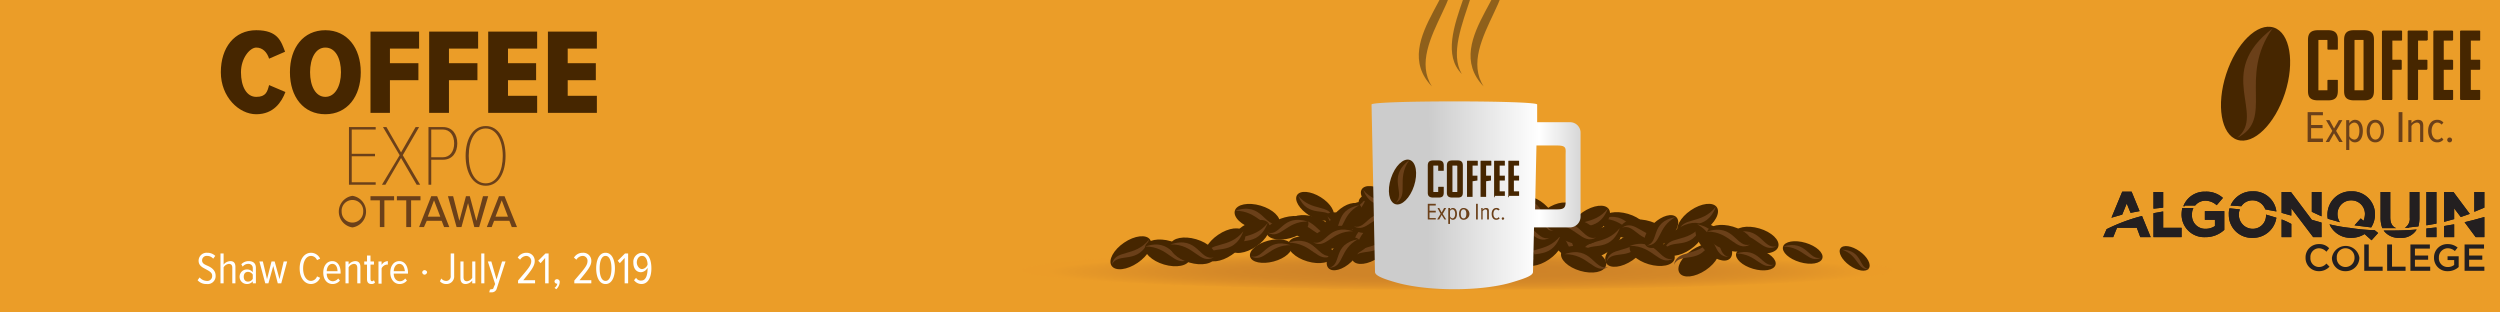 <svg xmlns="http://www.w3.org/2000/svg" width="720" height="90" viewBox="0 0 720 90"><defs><radialGradient id="a" cx="419.74" cy="77.8" r="64.78" gradientTransform="matrix(1.92 0 0 .09 -385.5 71.2)" gradientUnits="userSpaceOnUse"><stop offset="0" stop-color="#b26928"/><stop offset=".31" stop-color="#b56c28"/><stop offset=".53" stop-color="#be7428"/><stop offset=".72" stop-color="#ce8228"/><stop offset=".9" stop-color="#e49627"/><stop offset=".95" stop-color="#eb9c27"/></radialGradient><clipPath id="b"><path fill="none" d="M605.7 55.1h109.8v23.03H605.7z"/></clipPath><clipPath id="c"><path fill="none" d="M598.7 43.7h126.7V84H598.7z"/></clipPath><linearGradient id="d" x1="395.12" x2="455.35" y1="56.23" y2="56.23" gradientUnits="userSpaceOnUse"><stop offset=".27" stop-color="#ccc"/><stop offset=".8" stop-color="#fff"/><stop offset=".99" stop-color="#d9d9d9"/></linearGradient></defs><path fill="#eb9d28" d="M729-9V99H-9V-9z"/><ellipse cx="419.7" cy="77.8" fill="url(#a)" opacity=".5" rx="125.2" ry="5.7"/><ellipse cx="467.6" cy="64.9" fill="#462600" rx="3.5" ry="6.7" transform="rotate(-73.6 467.774 64.736)"/><path fill="#6b4019" d="M461.3 63c7.9-2.6 8.4 5 12.5 3.7-4.1 2.4-5.6-3.8-12.5-3.7z"/><ellipse cx="420.4" cy="71.8" fill="#462600" rx="3.5" ry="6.7" transform="rotate(-73.6 420.539 71.721)"/><path fill="#6b4019" d="M414.1 69.9c7.9-2.6 8.4 4.9 12.5 3.7-4.2 2.4-5.7-3.8-12.5-3.7z"/><ellipse cx="377.3" cy="65.7" fill="#462600" rx="3.5" ry="6.7" transform="rotate(-73.6 377.494 65.58)"/><path fill="#6b4019" d="M371 63.8c8-2.6 8.4 4.9 12.6 3.7-4.2 2.3-5.7-3.8-12.6-3.7z"/><ellipse cx="362" cy="62.5" fill="#462600" rx="3.5" ry="6.7" transform="rotate(-73.6 362.082 62.494)"/><path fill="#6b4019" d="M355.7 60.7c7.9-2.7 8.4 4.9 12.5 3.7-4.2 2.3-5.7-3.8-12.5-3.7z"/><ellipse cx="377.3" cy="71.8" fill="#462600" rx="3.5" ry="6.7" transform="rotate(-73.6 377.485 71.724)"/><path fill="#6b4019" d="M371 69.9c8-2.6 8.4 4.9 12.6 3.7-4.2 2.4-5.7-3.8-12.6-3.7z"/><ellipse cx="406.9" cy="62.6" fill="#462600" rx="3.5" ry="6.7" transform="rotate(-73.6 407.039 62.456)"/><path fill="#6b4019" d="M400.6 60.7c7.9-2.6 8.4 4.9 12.5 3.7-4.2 2.4-5.7-3.8-12.5-3.7z"/><ellipse cx="398.5" cy="59.9" fill="#462600" rx="3.5" ry="6.7" transform="rotate(-73.7 397.97 60.248)"/><path fill="#6b4019" d="M392.3 58.1c7.9-2.7 8.4 4.9 12.5 3.7-4.2 2.3-5.7-3.8-12.5-3.7z"/><ellipse cx="451.1" cy="69.4" fill="#462600" rx="3.5" ry="6.7" transform="rotate(-43.9 451.445 69.304)"/><path fill="#6b4019" d="M446.6 64.7c8.2 1.6 4.9 8.4 9.1 9.4-4.8-.1-3.1-6.2-9.1-9.4z"/><ellipse cx="432.4" cy="60.7" fill="#462600" rx="3.5" ry="6.7" transform="rotate(-43.9 432.863 60.662)"/><path fill="#6b4019" d="M427.9 56c8.2 1.6 4.9 8.4 9.1 9.4-4.8 0-3.1-6.1-9.1-9.4z"/><ellipse cx="420.3" cy="55.2" fill="#462600" rx="6.7" ry="3.5" transform="rotate(-34.3 420.764 55.138)"/><path fill="#6b4019" d="M425.7 51.5c-2.9 7.8-9.1 3.4-10.7 7.4.8-4.7 6.5-2 10.7-7.4z"/><ellipse cx="488.8" cy="63.2" fill="#462600" rx="6.7" ry="3.5" transform="rotate(-34.3 489.274 63.148)"/><path fill="#6b4019" d="M494.2 59.5c-3 7.8-9.1 3.4-10.8 7.4.9-4.7 6.6-2 10.8-7.4z"/><ellipse cx="484.7" cy="68.6" fill="#462600" rx="6.7" ry="3.5" transform="rotate(-34.3 485.317 68.493)"/><path fill="#6b4019" d="M490.1 64.9c-2.9 7.8-9.1 3.4-10.8 7.3.9-4.7 6.6-1.9 10.8-7.3z"/><ellipse cx="487.5" cy="72.6" fill="#462600" rx="6.7" ry="3.5" transform="rotate(-33.9 492.158 70.834)"/><path fill="#6b4019" d="M492.9 68.9c-3 7.8-9.1 3.4-10.8 7.4.8-4.7 6.6-2 10.8-7.4z"/><ellipse cx="468" cy="71.8" fill="#462600" rx="6.7" ry="3.5" transform="rotate(-34.3 468.547 71.658)"/><path fill="#6b4019" d="M473.4 68.1c-2.9 7.8-9.1 3.3-10.7 7.3.8-4.7 6.5-2 10.7-7.3z"/><ellipse cx="473.4" cy="66.9" fill="#462600" rx="3.5" ry="6.7" transform="rotate(-78.6 473.353 66.911)"/><path fill="#6b4019" d="M479.9 68.2c-7.7 3.3-8.8-4.2-12.8-2.6 3.9-2.7 6 3.3 12.8 2.6z"/><ellipse cx="457.7" cy="63.7" fill="#462600" rx="6.7" ry="3.5" transform="rotate(-34.3 458.231 63.683)"/><path fill="#6b4019" d="M463.1 60c-3 7.8-9.1 3.4-10.8 7.4.9-4.8 6.6-2 10.8-7.4z"/><ellipse cx="447.2" cy="62.8" fill="#462600" rx="6.7" ry="3.5" transform="rotate(-34.3 447.698 62.74)"/><path fill="#6b4019" d="M452.6 59.1c-3 7.8-9.1 3.4-10.8 7.4.8-4.8 6.6-2 10.8-7.4z"/><ellipse cx="444" cy="71.6" fill="#462600" rx="6.7" ry="3.5" transform="rotate(-34.3 444.462 71.501)"/><path fill="#6b4019" d="M449.4 67.9c-2.9 7.8-9.1 3.4-10.8 7.4.9-4.8 6.6-2 10.8-7.4z"/><ellipse cx="395" cy="71" fill="#462600" rx="6.7" ry="3.5" transform="rotate(-34.3 395.481 70.937)"/><path fill="#6b4019" d="M400.4 67.3c-3 7.8-9.2 3.4-10.8 7.4.8-4.7 6.5-2 10.8-7.4z"/><ellipse cx="408.9" cy="65.5" fill="#462600" rx="6.7" ry="3.5" transform="rotate(-34.3 409.41 65.476)"/><path fill="#6b4019" d="M414.3 61.8c-3 7.8-9.1 3.4-10.8 7.4.8-4.7 6.6-2 10.8-7.4z"/><ellipse cx="461.1" cy="69.3" fill="#462600" rx="6.7" ry="3.5" transform="rotate(-34.3 461.63 69.346)"/><path fill="#6b4019" d="M466.5 65.7c-3 7.8-9.2 3.3-10.8 7.3.8-4.7 6.5-2 10.8-7.3z"/><ellipse cx="424" cy="67.6" fill="#462600" rx="6.7" ry="3.5" transform="rotate(-34.3 424.581 67.495)"/><path fill="#6b4019" d="M429.4 63.9c-2.9 7.8-9.1 3.4-10.7 7.4.8-4.8 6.5-2 10.7-7.4z"/><ellipse cx="388" cy="60.9" fill="#462600" rx="6.7" ry="3.5" transform="rotate(-33.9 391.776 59.503)"/><path fill="#6b4019" d="M393.4 57.2c-2.9 7.8-9.1 3.4-10.7 7.4.8-4.8 6.5-2 10.7-7.4z"/><ellipse cx="359.7" cy="67.9" fill="#462600" rx="6.7" ry="3.5" transform="rotate(-34.3 360.066 67.816)"/><path fill="#6b4019" d="M365.1 64.2c-3 7.8-9.1 3.4-10.8 7.4.8-4.7 6.6-2 10.8-7.4z"/><ellipse cx="325.6" cy="72.6" fill="#462600" rx="6.7" ry="3.5" transform="rotate(-34.3 325.954 72.55)"/><path fill="#6b4019" d="M331 68.9c-3 7.8-9.1 3.4-10.8 7.4.8-4.7 6.6-2 10.8-7.4z"/><ellipse cx="352.7" cy="70.3" fill="#462600" rx="6.7" ry="3.5" transform="rotate(-34.3 353.095 70.279)"/><path fill="#6b4019" d="M358.1 66.6c-3 7.8-9.2 3.4-10.8 7.3.8-4.7 6.5-1.9 10.8-7.3z"/><ellipse cx="493.3" cy="69.4" fill="#462600" rx="3.5" ry="6.7" transform="rotate(-43.9 493.747 69.19)"/><path fill="#6b4019" d="M488.8 64.6c8.2 1.7 4.9 8.5 9.1 9.4-4.8 0-3.1-6.1-9.1-9.4z"/><ellipse cx="443" cy="61.8" fill="#462600" rx="3.5" ry="6.7" transform="rotate(-43.9 443.392 61.733)"/><path fill="#6b4019" d="M438.5 57.1c8.2 1.7 4.8 8.5 9 9.4-4.8 0-3-6.1-9-9.4z"/><ellipse cx="336.1" cy="72.8" fill="#462600" rx="3.5" ry="6.7" transform="rotate(-73.6 336.186 72.726)"/><path fill="#6b4019" d="M329.8 71c7.9-2.7 8.4 4.9 12.5 3.7-4.2 2.3-5.7-3.8-12.5-3.7z"/><ellipse cx="343.4" cy="72.2" fill="#462600" rx="3.5" ry="6.7" transform="rotate(-73.6 343.497 72.15)"/><path fill="#6b4019" d="M337.1 70.4c7.9-2.7 8.4 4.9 12.5 3.7-4.1 2.3-5.6-3.9-12.5-3.7z"/><ellipse cx="475.6" cy="72.6" fill="#462600" rx="3.5" ry="6.7" transform="rotate(-73.6 475.813 72.522)"/><path fill="#6b4019" d="M469.4 70.8c7.9-2.7 8.4 4.9 12.5 3.7-4.2 2.3-5.7-3.8-12.5-3.7z"/><ellipse cx="440.1" cy="66.6" fill="#462600" rx="3.5" ry="6.7" transform="rotate(-73.6 440.248 66.555)"/><path fill="#6b4019" d="M433.8 64.8c7.9-2.6 8.4 4.9 12.5 3.7-4.2 2.3-5.7-3.8-12.5-3.7z"/><ellipse cx="453.5" cy="66.5" fill="#462600" rx="3.5" ry="6.7" transform="rotate(-73.6 453.653 66.472)"/><path fill="#6b4019" d="M447.2 64.7c7.9-2.7 8.4 4.9 12.5 3.7-4.2 2.3-5.7-3.8-12.5-3.7z"/><ellipse cx="456.9" cy="75" fill="#462600" rx="3.5" ry="6.7" transform="rotate(-73.7 456.25 75.375)"/><path fill="#6b4019" d="M450.6 73.2c7.9-2.7 8.4 4.9 12.6 3.7-4.2 2.3-5.7-3.8-12.6-3.7z"/><ellipse cx="403.8" cy="73" fill="#462600" rx="3.5" ry="6.7" transform="rotate(-73.6 403.963 72.977)"/><path fill="#6b4019" d="M397.5 71.2c7.9-2.7 8.4 4.9 12.5 3.6-4.1 2.4-5.6-3.8-12.5-3.6z"/><ellipse cx="505.5" cy="69" fill="#462600" rx="3.5" ry="6.7" transform="rotate(-73.6 505.707 68.93)"/><path fill="#6b4019" d="M499.2 67.2c7.9-2.7 8.4 4.9 12.5 3.7-4.2 2.3-5.7-3.9-12.5-3.7z"/><ellipse cx="519" cy="72.6" fill="#462600" rx="2.9" ry="5.9" transform="rotate(-73.6 519.167 72.536)"/><path fill="#6b4019" d="M513.5 71c6.9-2.1 7.4 4.2 11 3.2-3.7 1.9-5-3.2-11-3.2z"/><ellipse cx="505.5" cy="74.6" fill="#462600" rx="2.9" ry="5.9" transform="rotate(-73.6 505.614 74.489)"/><path fill="#6b4019" d="M500 73c6.8-2.1 7.4 4.2 10.9 3.2-3.6 1.9-5-3.2-10.9-3.2z"/><ellipse cx="534.4" cy="74.7" fill="#462600" rx="2.5" ry="5" transform="rotate(-54.5 533.995 74.808)"/><path fill="#6b4019" d="M530.5 71.9c6.1.2 4.7 5.4 7.8 5.6-3.4.5-3-4-7.8-5.6z"/><ellipse cx="497.9" cy="68.6" fill="#462600" rx="3.5" ry="6.7" transform="rotate(-73.6 498.01 68.488)"/><path fill="#6b4019" d="M491.6 66.7c7.9-2.6 8.4 5 12.5 3.7-4.2 2.4-5.7-3.8-12.5-3.7z"/><ellipse cx="413.1" cy="57.9" fill="#462600" rx="6.2" ry="3.1" transform="rotate(-15 413.898 57.968)"/><path fill="#6b4019" d="M418.9 56.3c-7.3-2.3-7.8 4.3-11.6 3.2 3.9 2.1 5.3-3.3 11.6-3.2z"/><ellipse cx="430.4" cy="68.7" fill="#462600" rx="6" ry="3.2" transform="rotate(-43.4 430.527 68.72)"/><path fill="#6b4019" d="M434.6 64.6c-7.6 1.4-4.5 7.4-8.4 8.2 4.4 0 2.8-5.3 8.4-8.2z"/><ellipse cx="397.6" cy="57.9" fill="#462600" rx="3.1" ry="6.1" transform="rotate(-58.1 397.342 58.036)"/><path fill="#6b4019" d="M392.6 54.7c2.7 6.8 8.4 3 10 6.4-.8-4.1-6.1-1.7-10-6.4z"/><ellipse cx="378.9" cy="59.6" fill="#462600" rx="3.1" ry="6.1" transform="rotate(-58.1 378.65 59.668)"/><path fill="#6b4019" d="M373.9 56.4c2.7 6.8 8.4 2.9 9.9 6.4-.7-4.1-6-1.7-9.9-6.4z"/><ellipse cx="399.3" cy="64.1" fill="#462600" rx="3.1" ry="6.1" transform="rotate(-58.1 399.103 64.197)"/><path fill="#6b4019" d="M394.4 60.9c2.7 6.8 8.4 3 9.9 6.4-.8-4.1-6-1.7-9.9-6.4z"/><ellipse cx="387.3" cy="65.5" fill="#462600" rx="3.1" ry="6.1" transform="rotate(-58.1 387.011 65.608)"/><path fill="#6b4019" d="M382.3 62.3c2.8 6.8 8.4 3 10 6.5-.8-4.2-6.1-1.8-10-6.5z"/><ellipse cx="414.8" cy="70.8" fill="#462600" rx="3.1" ry="6.1" transform="rotate(-58.1 414.526 70.997)"/><path fill="#6b4019" d="M409.8 67.6c2.7 6.8 8.4 3 9.9 6.4-.7-4.1-6-1.7-9.9-6.4z"/><ellipse cx="422.9" cy="62.8" fill="#462600" rx="3.1" ry="6.1" transform="rotate(-58 422.651 62.078)"/><path fill="#6b4019" d="M417.9 59.6c2.7 6.8 8.4 2.9 9.9 6.4-.7-4.1-6-1.7-9.9-6.4z"/><ellipse cx="435.9" cy="63.6" fill="#462600" rx="6.1" ry="3.1" transform="rotate(-3.4 433.146 63.44)"/><path fill="#6b4019" d="M441.8 63.3c-6.2-4-8.6 2.5-11.8.5 3 2.9 5.9-2.1 11.8-.5z"/><ellipse cx="436.8" cy="71.8" fill="#462600" rx="3.1" ry="6.1" transform="rotate(-58.1 436.519 71.905)"/><path fill="#6b4019" d="M431.8 68.6c2.7 6.8 8.4 2.9 10 6.4-.8-4.1-6.1-1.7-10-6.4z"/><ellipse cx="391.5" cy="68.7" fill="#462600" rx="6" ry="3.2" transform="rotate(-43.4 391.505 68.765)"/><path fill="#6b4019" d="M395.6 64.6c-7.5 1.4-4.4 7.4-8.3 8.2 4.4 0 2.8-5.3 8.3-8.2z"/><ellipse cx="387.3" cy="63.2" fill="#462600" rx="6" ry="3.2" transform="rotate(-43.4 387.326 63.172)"/><path fill="#6b4019" d="M391.5 59.1c-7.6 1.4-4.5 7.4-8.4 8.2 4.5 0 2.8-5.3 8.4-8.2z"/><ellipse cx="386.9" cy="73" fill="#462600" rx="6" ry="3.2" transform="rotate(-43.4 387.067 72.966)"/><path fill="#6b4019" d="M391.1 68.9c-7.5 1.4-4.5 7.4-8.3 8.2 4.4 0 2.8-5.3 8.3-8.2z"/><ellipse cx="478.4" cy="66.6" fill="#462600" rx="6" ry="3.2" transform="rotate(-43.4 478.536 66.577)"/><path fill="#6b4019" d="M482.6 62.5c-7.6 1.4-4.5 7.4-8.4 8.2 4.5 0 2.9-5.3 8.4-8.2z"/><ellipse cx="407.3" cy="68.8" fill="#462600" rx="6.2" ry="3.1" transform="rotate(-15 407.84 68.762)"/><path fill="#6b4019" d="M413.1 67.1c-7.3-2.3-7.8 4.4-11.6 3.3 3.9 2 5.3-3.4 11.6-3.3z"/><ellipse cx="417.9" cy="64.2" fill="#462600" rx="6.2" ry="3.1" transform="rotate(-15 418.465 64.365)"/><path fill="#6b4019" d="M423.7 62.6c-7.3-2.3-7.8 4.3-11.6 3.2 3.9 2.1 5.3-3.3 11.6-3.2z"/><ellipse cx="395.6" cy="63.6" fill="#462600" rx="6.2" ry="3.1" transform="rotate(-15 396.138 63.744)"/><path fill="#6b4019" d="M401.4 62c-7.3-2.4-7.7 4.3-11.5 3.2 3.8 2 5.2-3.4 11.5-3.2z"/><ellipse cx="370.8" cy="65.4" fill="#462600" rx="6.2" ry="3.1" transform="rotate(-15 371.561 65.53)"/><path fill="#6b4019" d="M376.6 63.8c-7.3-2.3-7.7 4.3-11.5 3.2 3.8 2.1 5.2-3.3 11.5-3.2z"/><ellipse cx="366" cy="72.2" fill="#462600" rx="6.2" ry="3.1" transform="rotate(-15 366.433 72.197)"/><path fill="#6b4019" d="M371.7 70.6c-7.2-2.3-7.7 4.3-11.5 3.2 3.9 2.1 5.2-3.3 11.5-3.2z"/><ellipse cx="383.9" cy="68.2" fill="#462600" rx="6.2" ry="3.1" transform="rotate(-15 384.704 68.42)"/><path fill="#6b4019" d="M389.7 66.6c-7.3-2.3-7.7 4.3-11.5 3.2 3.8 2.1 5.2-3.3 11.5-3.2z"/><path fill="#462600" d="M670.2 11.5h-2.4c-.1 0-.1.1-.1.2v14.2c0 .1 0 .1.1.1h2.4c.1 0 .1 0 .1-.1v-2.7a.2.2 0 0 1 .2-.2h2.6c.2 0 .2.1.2.2v2.9c0 1.8-.6 2.8-2.8 2.8h-2.9c-2.3 0-2.9-1-2.9-2.7V11.5c0-1.8.7-2.8 2.9-2.8h2.9c2.1 0 2.8 1 2.8 2.7v2.7c0 .1 0 .2-.2.2h-2.6a.2.2 0 0 1-.2-.2v-2.4c0-.1 0-.2-.1-.2zm4.9 14.7V11.5c0-1.8.7-2.8 2.8-2.8h2.9c2.2 0 2.9 1 2.9 2.7v14.7c0 1.8-.6 2.8-2.8 2.8H678c-2.3 0-2.9-1-2.9-2.7zm5.5-14.7h-2.4c-.1 0-.1.1-.1.2v14.2c0 .1 0 .1.1.1h2.4c.1 0 .1 0 .1-.1V11.7c0-.1 0-.2-.1-.2zm8.4 8.6v8.4c0 .2-.1.3-.2.3h-2.6c-.1 0-.2-.2-.2-.3V9l.2-.2h5.3c.2 0 .3.1.3.2v2.5c0 .1-.1.2-.3.2H689v5.5h2.5l.2.2v2.4c0 .2-.1.3-.2.3zm7.4 0v8.4c0 .2-.1.3-.2.3h-2.6c-.1 0-.2-.2-.2-.3V9l.2-.2h5.3l.3.2v2.5l-.3.2h-2.5v5.5h2.4c.2 0 .3.1.3.2v2.4a.3.3 0 0 1-.3.3zm4.6 8.7c-.2 0-.2-.2-.2-.3V9l.2-.2h5.3l.2.2v2.5l-.2.2h-2.5v5.5h2.5l.2.2v2.4c0 .2-.1.3-.2.3h-2.5v5.8h2.5a.2.2 0 0 1 .2.2v2.4c0 .2-.1.3-.2.3zm7.8 0a.3.3 0 0 1-.3-.3V9c0-.1.1-.2.3-.2h5.3a.2.2 0 0 1 .2.2v2.5a.2.2 0 0 1-.2.2h-2.5v5.5h2.5a.2.2 0 0 1 .2.2v2.4c0 .2-.1.3-.2.3h-2.5v5.8h2.5a.2.2 0 0 1 .2.2v2.4c0 .2-.1.3-.2.3z"/><path fill="#6b4019" d="M664.6 32.3h4.4v.9h-3.4V36h3.3v.9h-3.3v3h3.4v1h-4.4zm7.6 6.1l-1.4 2.5h-1l1.9-3.2-1.8-3.1h1l1.3 2.4 1.4-2.4h1l-1.8 3.1 1.9 3.2h-1zm3.5 4.8v-8.6h.9v.9a2 2 0 0 1 1.6-1c1.5 0 2.3 1.3 2.3 3.2s-.8 3.3-2.3 3.3a1.8 1.8 0 0 1-1.6-1v3.2zm2.3-7.9a1.8 1.8 0 0 0-1.4 1v2.9a1.8 1.8 0 0 0 1.4 1c1 0 1.5-1.1 1.5-2.5s-.5-2.4-1.5-2.4zm3.6 2.4c0-1.7.8-3.2 2.5-3.2s2.5 1.5 2.5 3.2-.8 3.3-2.5 3.3-2.5-1.5-2.5-3.3zm4.1 0c0-1.2-.5-2.4-1.6-2.4s-1.6 1.2-1.6 2.4.5 2.5 1.6 2.5 1.6-1.2 1.6-2.5zm5.1-5.4h1.1v8.6h-1.1zm6.2 4.1c0-.8-.4-1.1-1-1.1a2 2 0 0 0-1.5 1v4.6h-.9v-6.3h.9v.9a2.5 2.5 0 0 1 1.8-1c1.1 0 1.6.5 1.6 1.7v4.7h-.9zm4.9-1.9a2.2 2.2 0 0 1 1.8.8l-.5.6a1.7 1.7 0 0 0-1.2-.6c-1.1 0-1.7 1.1-1.7 2.4s.6 2.5 1.7 2.5a1.7 1.7 0 0 0 1.2-.6l.5.6a2.2 2.2 0 0 1-1.8.8c-1.6 0-2.6-1.4-2.6-3.3s1-3.2 2.6-3.2zm3.6 5.1a.7.7 0 0 1 0 1.4.7.7 0 1 1 0-1.4z"/><ellipse cx="649.4" cy="24" fill="#462600" rx="17" ry="8.9" transform="rotate(-72 649.57 23.912)"/><path fill="#6b4019" d="M654.5 8.2c-16.9 12.8-1.7 24.7-10.2 31.5 10.9-5.4.1-17.3 10.2-31.5z"/><g clip-path="url(#b)"><g fill="#231f20" clip-path="url(#c)"><path d="M673.9 64a4.2 4.2 0 0 1-.7-2.3 3.9 3.9 0 0 1 3.9-4h.1a3.9 3.9 0 0 1 3.9 4 5.8 5.8 0 0 1-.4 1.9l-.8-.7-1.8 2 4.8.6a7 7 0 0 0 1.1-3.7 6.6 6.6 0 0 0-6.8-6.7 6.7 6.7 0 0 0-6.9 6.7 4.9 4.9 0 0 0 .1 1.2l3.5 1m19.9 1.5l2.7-.3a9.8 9.8 0 0 0 .3-2.6v-7.3H694v7.4a3 3 0 0 1-1.4 2.9h1.2m7.9-1.2v-9.1h-2.9v9.6l2.9-.5m5.1-1.3V60l1.9 2.5 2.6-.9-4.7-6.3h-2.7v8.6l2.9-.8m-16.7 2.6c-1.1-.4-1.7-1.4-1.7-3.1v-7.3h-2.8v7.4a8.5 8.5 0 0 0 .5 3h4m13.8-.6v3.2h2.9v-3.7l-2.9.5m-5.1.7v2.5h2.9v-2.8l-2.9.3m-2.9.3c-3.2.3-6.4.3-9.4.3a5.4 5.4 0 0 0 4.7 2.1 5.1 5.1 0 0 0 4.8-2.4h-.1m-19.3-.5h-.1a46.5 46.5 0 0 1-5.6-1 6.6 6.6 0 0 0 6.2 3.9 7.1 7.1 0 0 0 3.9-1.1l2 1.8 1.9-2.1-1-.8a54.8 54.8 0 0 1-7.3-.7m36-2.3l-2.8.7 3.2 4.3h2.5v-5.8l-2.9.8m0-8V61l2.9-1.2v-4.5zm-83.4 3.9h3a3.8 3.8 0 0 1 2.8-1.4 4.9 4.9 0 0 1 3.4 1.3l1.8-2.1a7.1 7.1 0 0 0-5.1-1.8 6.5 6.5 0 0 0-6.3 4.2h.4m16.3 0a3.8 3.8 0 0 1 3.2-1.7 3.9 3.9 0 0 1 3.7 2.6l3.2.6a6.6 6.6 0 0 0-6.8-5.8 6.8 6.8 0 0 0-6.4 4.1l3.1.2m-22.5.4v-4.5h-2.8v4.8l2.8-.3m42.8 3.5l-6-8h-2.7v6l2.8.8V60l6.3 8.3h2.4v-4.2l-2.8-.8zm-8.7 5h2.8v-3.8a18.2 18.2 0 0 0-2.8-1.3zm8.7-13V61l2.8 1.3v-7zm-13.2 6.5a3.8 3.8 0 0 1-3.8 4.1 4 4 0 0 1-4-4.1 3.3 3.3 0 0 1 .3-1.5l-3-.3a5.5 5.5 0 0 0-.2 1.8 6.6 6.6 0 0 0 6.8 6.7 6.8 6.8 0 0 0 6.9-5.8l-3-.9M635 63.3h2.9v1.8a4.8 4.8 0 0 1-2.7.8 3.8 3.8 0 0 1-3.9-4.1 3.8 3.8 0 0 1 .4-1.9h-3.2a9.9 9.9 0 0 0-.2 1.7 6.5 6.5 0 0 0 6.8 6.7 7.9 7.9 0 0 0 5.5-2.1v-5.4H635zm-12-2.4l-2.8.5v6.9h8.1v-2.7H623zM606.7 66l-1 2.3h2.9l1.1-2.7h5.7l1 2.7h3l-2.5-6.1a52.9 52.9 0 0 0-10.2 3.8m4.5-4.2l1.3-3.2 1.1 2.7 2.6-.5-2.3-5.6h-2.7l-3.1 7.5 3.1-.9M664 74.2a3.8 3.8 0 0 1 3.9-3.9 3.7 3.7 0 0 1 2.9 1.2l-.8 1a3 3 0 0 0-2.1-1 2.5 2.5 0 0 0-2.5 2.7 2.5 2.5 0 0 0 2.5 2.7 2.8 2.8 0 0 0 2.1-1l.9.9a4.1 4.1 0 0 1-3.1 1.3 3.8 3.8 0 0 1-3.8-3.9m7.6 0a4 4 0 0 1 7.9 0 3.9 3.9 0 0 1-4 3.9 3.8 3.8 0 0 1-3.9-3.9m6.5 0a2.6 2.6 0 0 0-2.6-2.7 2.5 2.5 0 0 0-2.5 2.7 2.5 2.5 0 0 0 2.5 2.7 2.6 2.6 0 0 0 2.6-2.7m2.8-3.8h1.3v6.4h4V78h-5.3v-7.6zm6.6 0h1.4v6.4h3.9V78h-5.3v-7.6zm6.7 0h5.6v1.2h-4.3v2h3.8v1.2h-3.8v2h4.4V78h-5.7v-7.6zm6.8 3.8a3.8 3.8 0 0 1 3.9-3.9 4.4 4.4 0 0 1 2.9 1l-.8 1a3.1 3.1 0 0 0-2.2-.8 2.6 2.6 0 0 0-2.4 2.7 2.5 2.5 0 0 0 2.6 2.7 2.8 2.8 0 0 0 1.8-.6v-1.4h-1.9v-1.1h3.2v3.1a4.6 4.6 0 0 1-3.2 1.2 3.8 3.8 0 0 1-3.9-3.9m8.8-3.8h5.6v1.2h-4.3v2h3.8v1.2h-3.8v2h4.4V78h-5.7v-7.6z"/><path d="M673.9 64a4.2 4.2 0 0 1-.7-2.3 3.9 3.9 0 0 1 3.9-4h.1a3.9 3.9 0 0 1 3.9 4 5.8 5.8 0 0 1-.4 1.9l-.8-.7-1.8 2 4.8.6a7 7 0 0 0 1.1-3.7 6.6 6.6 0 0 0-6.8-6.7 6.7 6.7 0 0 0-6.9 6.7 4.9 4.9 0 0 0 .1 1.2l3.5 1m19.9 1.5l2.7-.3a9.8 9.8 0 0 0 .3-2.6v-7.3H694v7.4a3 3 0 0 1-1.4 2.9h1.2m7.9-1.2v-9.1h-2.9v9.6l2.9-.5m5.1-1.3V60l1.9 2.5 2.6-.9-4.7-6.3h-2.7v8.6l2.9-.8m-16.7 2.6c-1.1-.4-1.7-1.4-1.7-3.1v-7.3h-2.8v7.4a8.5 8.5 0 0 0 .5 3h4m13.8-.6v3.2h2.9v-3.7l-2.9.5m-5.1.7v2.5h2.9v-2.8l-2.9.3m-2.9.3c-3.2.3-6.4.3-9.4.3a5.4 5.4 0 0 0 4.7 2.1 5.1 5.1 0 0 0 4.8-2.4h-.1m-19.3-.5h-.1a46.5 46.5 0 0 1-5.6-1 6.6 6.6 0 0 0 6.2 3.9 7.1 7.1 0 0 0 3.9-1.1l2 1.8 1.9-2.1-1-.8a54.8 54.8 0 0 1-7.3-.7m36-2.3l-2.8.7 3.2 4.3h2.5v-5.8l-2.9.8m0-8V61l2.9-1.2v-4.5zm-83.4 3.9h3a3.8 3.8 0 0 1 2.8-1.4 4.9 4.9 0 0 1 3.4 1.3l1.8-2.1a7.1 7.1 0 0 0-5.1-1.8 6.5 6.5 0 0 0-6.3 4.2h.4m16.3 0a3.8 3.8 0 0 1 3.2-1.7 3.9 3.9 0 0 1 3.7 2.6l3.2.6a6.6 6.6 0 0 0-6.8-5.8 6.8 6.8 0 0 0-6.4 4.1l3.1.2m-22.5.4v-4.5h-2.8v4.8l2.8-.3m42.8 3.5l-6-8h-2.7v6l2.8.8V60l6.3 8.3h2.4v-4.2l-2.8-.8zm-8.7 5h2.8v-3.8a18.2 18.2 0 0 0-2.8-1.3zm8.7-13V61l2.8 1.3v-7zm-13.2 6.5a3.8 3.8 0 0 1-3.8 4.1 4 4 0 0 1-4-4.1 3.3 3.3 0 0 1 .3-1.5l-3-.3a5.5 5.5 0 0 0-.2 1.8 6.6 6.6 0 0 0 6.8 6.7 6.8 6.8 0 0 0 6.9-5.8l-3-.9M635 63.3h2.9v1.8a4.8 4.8 0 0 1-2.7.8 3.8 3.8 0 0 1-3.9-4.1 3.8 3.8 0 0 1 .4-1.9h-3.2a9.9 9.9 0 0 0-.2 1.7 6.5 6.5 0 0 0 6.8 6.7 7.9 7.9 0 0 0 5.5-2.1v-5.4H635zm-12-2.4l-2.8.5v6.9h8.1v-2.7H623zM606.7 66l-1 2.3h2.9l1.1-2.7h5.7l1 2.7h3l-2.5-6.1a52.9 52.9 0 0 0-10.2 3.8m4.5-4.2l1.3-3.2 1.1 2.7 2.6-.5-2.3-5.6h-2.7l-3.1 7.5 3.1-.9"/></g></g><path fill="#35240f" d="M421.1-18.9c13.7 5.8-6.9 28.8-.1 40.2-10.5-10.5 11.9-34.6.1-40.2" opacity=".5"/><path fill="#35240f" d="M429.2-12c13.7 5.8-10.3 23.9-1.9 36.9C414 11.2 441-6.4 429.2-12m-14.9 0c13.7 5.8-10.3 23.9-1.9 36.9C399.1 11.2 426-6.4 414.3-12" opacity=".5"/><path fill="url(#d)" d="M452.2 35.2h-9.5v-5.1c0-1.2-47.7-1.2-47.7 0l1 48.2c0 1.1 2.3 2 6.6 3.2 9 2.4 23.5 2.4 32.2 0 4.4-1.3 6.7-2.1 6.7-3.2l.3-12.8h10.3a3.1 3.1 0 0 0 3.1-3.1V38.3a3 3 0 0 0-3-3.1zm-1.3 9.5v13.5c0 1.7-.6 2.1-2.5 2.1h-6.3l.4-18.4h5.9c2.9 0 2.5.9 2.5 2.8z"/><path fill="#462600" d="M414.2 47.7h-1.4v7.5a.1.1 0 0 0 .1.1h1.3v-1.4a.1.1 0 0 1 .1-.1h1.4c.1 0 .1 0 .1.1v1.5c0 1-.3 1.5-1.5 1.5h-1.5c-1.2 0-1.6-.5-1.6-1.4v-7.8c0-1 .4-1.5 1.6-1.5h1.5c1.1 0 1.5.5 1.5 1.5v1.4a.1.1 0 0 1-.1.1h-1.5v-1.4zm2.5 7.8v-7.8c0-1 .4-1.5 1.6-1.5h1.5c1.1 0 1.5.5 1.5 1.5v7.7c0 1-.3 1.5-1.5 1.5h-1.5c-1.2 0-1.6-.5-1.6-1.4zm2.9-7.8h-1.3v7.5c0 .1 0 .1.1.1h1.2c.1 0 .1 0 .1-.1v-7.4zm4.5 4.5v4.5h-1.6V46.4a.1.1 0 0 1 .1-.1h2.9a.1.1 0 0 1 .1.1v1.3h-1.5v2.9h1.4v1.3c0 .1 0 .1-.1.1zm3.9 0v4.5h-1.6V46.4c0-.1.1-.1.2-.1h2.8a.1.1 0 0 1 .1.1v1.3H428v2.9h1.4v1.3c0 .1 0 .1-.1.1zm2.5 4.6h-.2V46.4c0-.1.1-.1.2-.1h2.8a.1.1 0 0 1 .1.1v1.3h-1.5v2.9h1.5v1.3a.1.1 0 0 1-.1.1h-1.4v3.1h1.5v1.3h-2.9zm4.1 0h-.2V46.4c0-.1.1-.1.2-.1h2.8a.1.1 0 0 1 .1.1v1.3H436v2.9h1.5v1.3a.1.1 0 0 1-.1.1H436v3.1h1.5v1.3h-2.9z"/><path fill="#6b4019" d="M411.2 58.7h2.3v.5h-1.8v1.5h1.8v.5h-1.8v1.6h1.8v.4h-2.3zm4 3.2l-.7 1.3h-.6l1-1.6-.9-1.7h.5l.7 1.3.7-1.3h.6l-1 1.7 1 1.6h-.5zm1.9 2.6v-4.6h.5v.5a.9.9 0 0 1 .8-.5c.8 0 1.2.7 1.2 1.7s-.4 1.7-1.2 1.7a1 1 0 0 1-.8-.5v1.7zm1.2-4.2a.8.8 0 0 0-.7.5v1.5a.9.9 0 0 0 .7.6c.5 0 .8-.6.8-1.3s-.3-1.3-.8-1.3zm1.9 1.3c0-.9.4-1.7 1.3-1.7a1.7 1.7 0 0 1 0 3.4c-.9 0-1.3-.8-1.3-1.7zm2.1 0c0-.7-.2-1.3-.8-1.3s-.8.6-.8 1.3.2 1.3.8 1.3.8-.6.8-1.3zm2.8-2.9h.5v4.5h-.5zm3.2 2.2c0-.4-.2-.6-.5-.6s-.6.3-.8.5v2.4h-.4v-3.3h.4v.5a1.2 1.2 0 0 1 1-.5c.6 0 .8.3.8.9v2.4h-.5zm2.6-1a1.1 1.1 0 0 1 1 .4l-.3.3-.6-.3c-.6 0-.9.6-.9 1.3s.3 1.3.9 1.3a.7.7 0 0 0 .6-.4l.3.4a1.3 1.3 0 0 1-1 .4c-.8 0-1.3-.7-1.3-1.7s.5-1.7 1.3-1.7zm1.9 2.7c.2 0 .4.1.4.3a.4.4 0 0 1-.4.4c-.2 0-.3-.2-.3-.4a.3.3 0 0 1 .3-.3z"/><ellipse cx="403.8" cy="52.3" fill="#462600" rx="6.7" ry="3.5" transform="rotate(-72 403.947 52.279)"/><path fill="#6b4019" d="M405.9 46.1c-6.7 5-.7 9.7-4.1 12.4 4.3-2.1.1-6.9 4.1-12.4z"/><path fill="#462600" d="M63.6 20.8c0-7.1 3.9-12.1 10.2-12.1s7.2 3.3 8.3 6.2l-4.6 2c-.6-1.9-1.9-3.2-3.7-3.2s-4.4 3-4.4 7.1 1.6 7.1 4.4 7.1 3.2-1.5 3.7-3.4l4.7 2c-1.1 2.9-3.4 6.4-8.4 6.4s-10.2-5-10.2-12.1zM93.7 8.7c6.3 0 10.2 5.1 10.2 12.1S100 32.9 93.7 32.9s-10.2-5-10.2-12.1S87.4 8.7 93.7 8.7zm0 5c-2.8 0-4.4 3.1-4.4 7.1s1.6 7.1 4.4 7.1 4.5-3.1 4.5-7.1-1.6-7.1-4.5-7.1zm13-4.6h14V14h-8.4v4.2h8.2v4.9h-8.2v9.4h-5.6zm16.9 0h14.1V14h-8.4v4.2h8.2v4.9h-8.2v9.4h-5.7zm17 0h14.1V14h-8.4v4.2h8.1v4.9h-8.1v4.5h8.4v4.9h-14.1zm17.2 0h14.1V14h-8.4v4.2h8.1v4.9h-8.1v4.5h8.4v4.9h-14.1z"/><path fill="#6b4019" d="M100.5 36.6h7.7v.7h-6.9v7h6.7v.7h-6.7v7.5h6.9v.7h-7.7zm15 8.9l-4.5 7.7h-1l5.1-8.5-4.8-8.1h1l4.2 7.3 4.2-7.3h1l-4.7 8.1 5 8.5h-1zm7.9-8.9h4.2c2.7 0 4.1 2.1 4.1 4.7s-1.4 4.7-4.1 4.7h-3.4v7.2h-.8zm4.1.7h-3.3v8h3.3c2.1 0 3.3-1.7 3.3-4s-1.2-4-3.3-4zm12.4-1c3.8 0 5.7 3.9 5.7 8.6s-1.9 8.6-5.7 8.6-5.8-3.9-5.8-8.6 2-8.6 5.8-8.6zm0 .7c-3.2 0-4.9 3.5-4.9 7.9s1.7 7.9 4.9 7.9 4.9-3.6 4.9-7.9-1.8-7.9-4.9-7.9z"/><path fill="#fff" d="M57.5 79.9a2.8 2.8 0 0 0 2 1 1.4 1.4 0 0 0 1.6-1.5c0-.9-.8-1.3-1.7-1.8s-2.2-1-2.2-2.5a2.3 2.3 0 0 1 2.5-2.3 3.2 3.2 0 0 1 2.3.9l-.6.8a2.3 2.3 0 0 0-1.8-.8 1.3 1.3 0 0 0-1.4 1.3c0 .9.8 1.2 1.7 1.6s2.2 1.2 2.2 2.8a2.3 2.3 0 0 1-2.6 2.4 3.3 3.3 0 0 1-2.6-1.1zm9.4-2.8c0-.8-.4-1.1-1-1.1a2 2 0 0 0-1.5 1v4.6h-.9V73h.9v3.2a2.6 2.6 0 0 1 1.9-1c1 0 1.5.5 1.5 1.7v4.7h-.9zm5.9 3.9a2.1 2.1 0 0 1-1.7.8 2.1 2.1 0 0 1 0-4.2 2.1 2.1 0 0 1 1.7.8v-1.1a1.2 1.2 0 0 0-1.3-1.3 1.9 1.9 0 0 0-1.6.8l-.4-.7a2.9 2.9 0 0 1 2.1-.9c1.3 0 2.1.6 2.1 2v4.4h-.9zm0-1.9a1.6 1.6 0 0 0-1.4-.8c-.8 0-1.2.6-1.2 1.4s.4 1.4 1.2 1.4a1.6 1.6 0 0 0 1.4-.8zm5.9-2.5l-1.4 5h-.9l-1.7-6.3h1l1.2 5.1 1.3-5.1h.9l1.4 5.1 1.2-5.1h1L81 81.6h-1zm7.6.7c0-2.6 1.3-4.5 3.3-4.5a2.9 2.9 0 0 1 2.6 1.7l-.9.4a1.9 1.9 0 0 0-1.7-1.2c-1.4 0-2.3 1.5-2.3 3.6s.9 3.6 2.3 3.6a1.9 1.9 0 0 0 1.7-1.3l.9.4a2.9 2.9 0 0 1-2.6 1.8c-2 0-3.3-1.9-3.3-4.5zm9.4-2.1c1.6 0 2.4 1.5 2.4 3.3v.3h-4c0 1.3.7 2.2 1.8 2.2a2.1 2.1 0 0 0 1.5-.8l.5.6a2.7 2.7 0 0 1-2.1 1c-1.7 0-2.7-1.4-2.7-3.3s1-3.3 2.6-3.3zm-1.6 2.9h3.1c0-1-.4-2.1-1.5-2.1s-1.6 1.2-1.6 2.1zm8.8-.9c0-.9-.4-1.2-1-1.2a2 2 0 0 0-1.5 1v4.6h-.9v-6.3h.9v.9a2.6 2.6 0 0 1 1.9-1c1 0 1.5.6 1.5 1.7v4.7h-.9zm2.8 3.2v-4.2h-.8v-.9h.8v-1.7h1v1.7h1v.9h-1v4c0 .5.1.8.5.8a.9.9 0 0 0 .5-.3l.3.7a1.3 1.3 0 0 1-1 .4c-.9 0-1.3-.5-1.3-1.4zm3.3-5.1h.9v1a2.2 2.2 0 0 1 1.8-1.1v1h-.3a1.9 1.9 0 0 0-1.5 1.1v4.4h-.9zm6-.1c1.6 0 2.5 1.5 2.5 3.3v.3h-4.1c0 1.3.7 2.2 1.8 2.2a1.9 1.9 0 0 0 1.5-.8l.5.6a2.7 2.7 0 0 1-2.1 1c-1.6 0-2.7-1.4-2.7-3.3s1-3.3 2.6-3.3zm-1.6 2.9h3.2c-.1-1-.5-2.1-1.6-2.1s-1.6 1.2-1.6 2.1zm8.2.3a.7.7 0 0 1 .7-.6c.3 0 .7.3.7.6a.8.8 0 0 1-.7.7.7.7 0 0 1-.7-.7zm5.5 1.8a1.7 1.7 0 0 0 1.3.7 1.3 1.3 0 0 0 1.4-1.5V73h1v6.4a2.2 2.2 0 0 1-2.3 2.4 2.3 2.3 0 0 1-1.8-.8zm8.9.6a2.6 2.6 0 0 1-1.9 1c-1 0-1.5-.6-1.5-1.7v-4.8h.9v4.5c0 .9.4 1.2 1 1.2a2 2 0 0 0 1.5-1v-4.7h.9v6.3h-.9zm2.6-7.8h.9v8.6h-.9zm2.9 10.3c.4 0 .6-.1.7-.6l.4-.9-2.1-6.5h1l1.5 5.2 1.6-5.2h1l-2.5 7.7a1.5 1.5 0 0 1-1.5 1.2h-.7l.2-.8zm7.7-2.5c2.8-3.3 3.8-4.3 3.8-5.6a1.5 1.5 0 0 0-1.4-1.5 2.2 2.2 0 0 0-1.8 1.1l-.7-.6a2.9 2.9 0 0 1 2.5-1.4 2.3 2.3 0 0 1 2.4 2.4c0 1.4-1 2.7-3.3 5.5h3.4v.9h-4.9zm7.8-6.5l-1.3 1.5-.7-.7 2.1-2.1h.9v8.6h-1zm2.7 8.6a1.8 1.8 0 0 0 .8-1.2h-.1a.7.7 0 0 1-.7-.6.7.7 0 0 1 .7-.7.8.8 0 0 1 .8.9 3 3 0 0 1-1 2zm5.7-2.1c2.8-3.3 3.8-4.3 3.8-5.6a1.4 1.4 0 0 0-1.4-1.5 2.2 2.2 0 0 0-1.8 1.1l-.7-.6a2.9 2.9 0 0 1 2.5-1.4 2.3 2.3 0 0 1 2.5 2.4c0 1.4-1.1 2.7-3.4 5.5h3.4v.9h-4.9zm9-8c2 0 2.7 2.4 2.7 4.5s-.7 4.5-2.7 4.5-2.7-2.4-2.7-4.5.7-4.5 2.7-4.5zm0 .9c-1.3 0-1.7 1.9-1.7 3.6s.4 3.6 1.7 3.6 1.7-1.9 1.7-3.6-.4-3.6-1.7-3.6zm5.5.6l-1.4 1.5-.6-.7L180 73h.9v8.6h-1zm3.3 5.7a1.5 1.5 0 0 0 1.5.8c1.4 0 1.8-1.8 1.8-3.4v-.3a2.3 2.3 0 0 1-1.9 1.3c-1.2 0-2.2-.9-2.2-2.8a2.6 2.6 0 0 1 2.5-2.8c2 0 2.7 2.2 2.7 4.5s-.8 4.5-2.9 4.5a2.7 2.7 0 0 1-2.1-1.1zm1.7-6.3c-1 0-1.5 1-1.5 1.9s.7 1.9 1.5 1.9a1.9 1.9 0 0 0 1.6-1.3c0-1-.4-2.5-1.6-2.5z"/><path fill="#6b4019" d="M101.5 56.4a4.6 4.6 0 0 1 0 9.1 4.6 4.6 0 0 1 0-9.1zm0 1.2a3.1 3.1 0 0 0-3.1 3.4 3.1 3.1 0 1 0 6.2 0 3.1 3.1 0 0 0-3.1-3.4zm7.9.1h-2.7v-1.2h6.8v1.2h-2.8v7.7h-1.3zm7.6 0h-2.7v-1.2h6.8v1.2h-2.7v7.7H117zm10.2 5.9h-4.3l-.8 1.8h-1.4l3.5-8.9h1.7l3.5 8.9h-1.5zm-4-1.2h3.6l-1.8-4.7zm11.6-3.9l-1.9 6.9h-1.4l-2.5-8.9h1.5l1.8 7.1 1.9-7.1h1.1l1.9 7.1 1.9-7.1h1.5l-2.6 8.9h-1.4zm11.9 5.1h-4.4l-.7 1.8h-1.4l3.5-8.9h1.6l3.6 8.9h-1.5zm-4-1.2h3.6l-1.8-4.7z"/></svg>